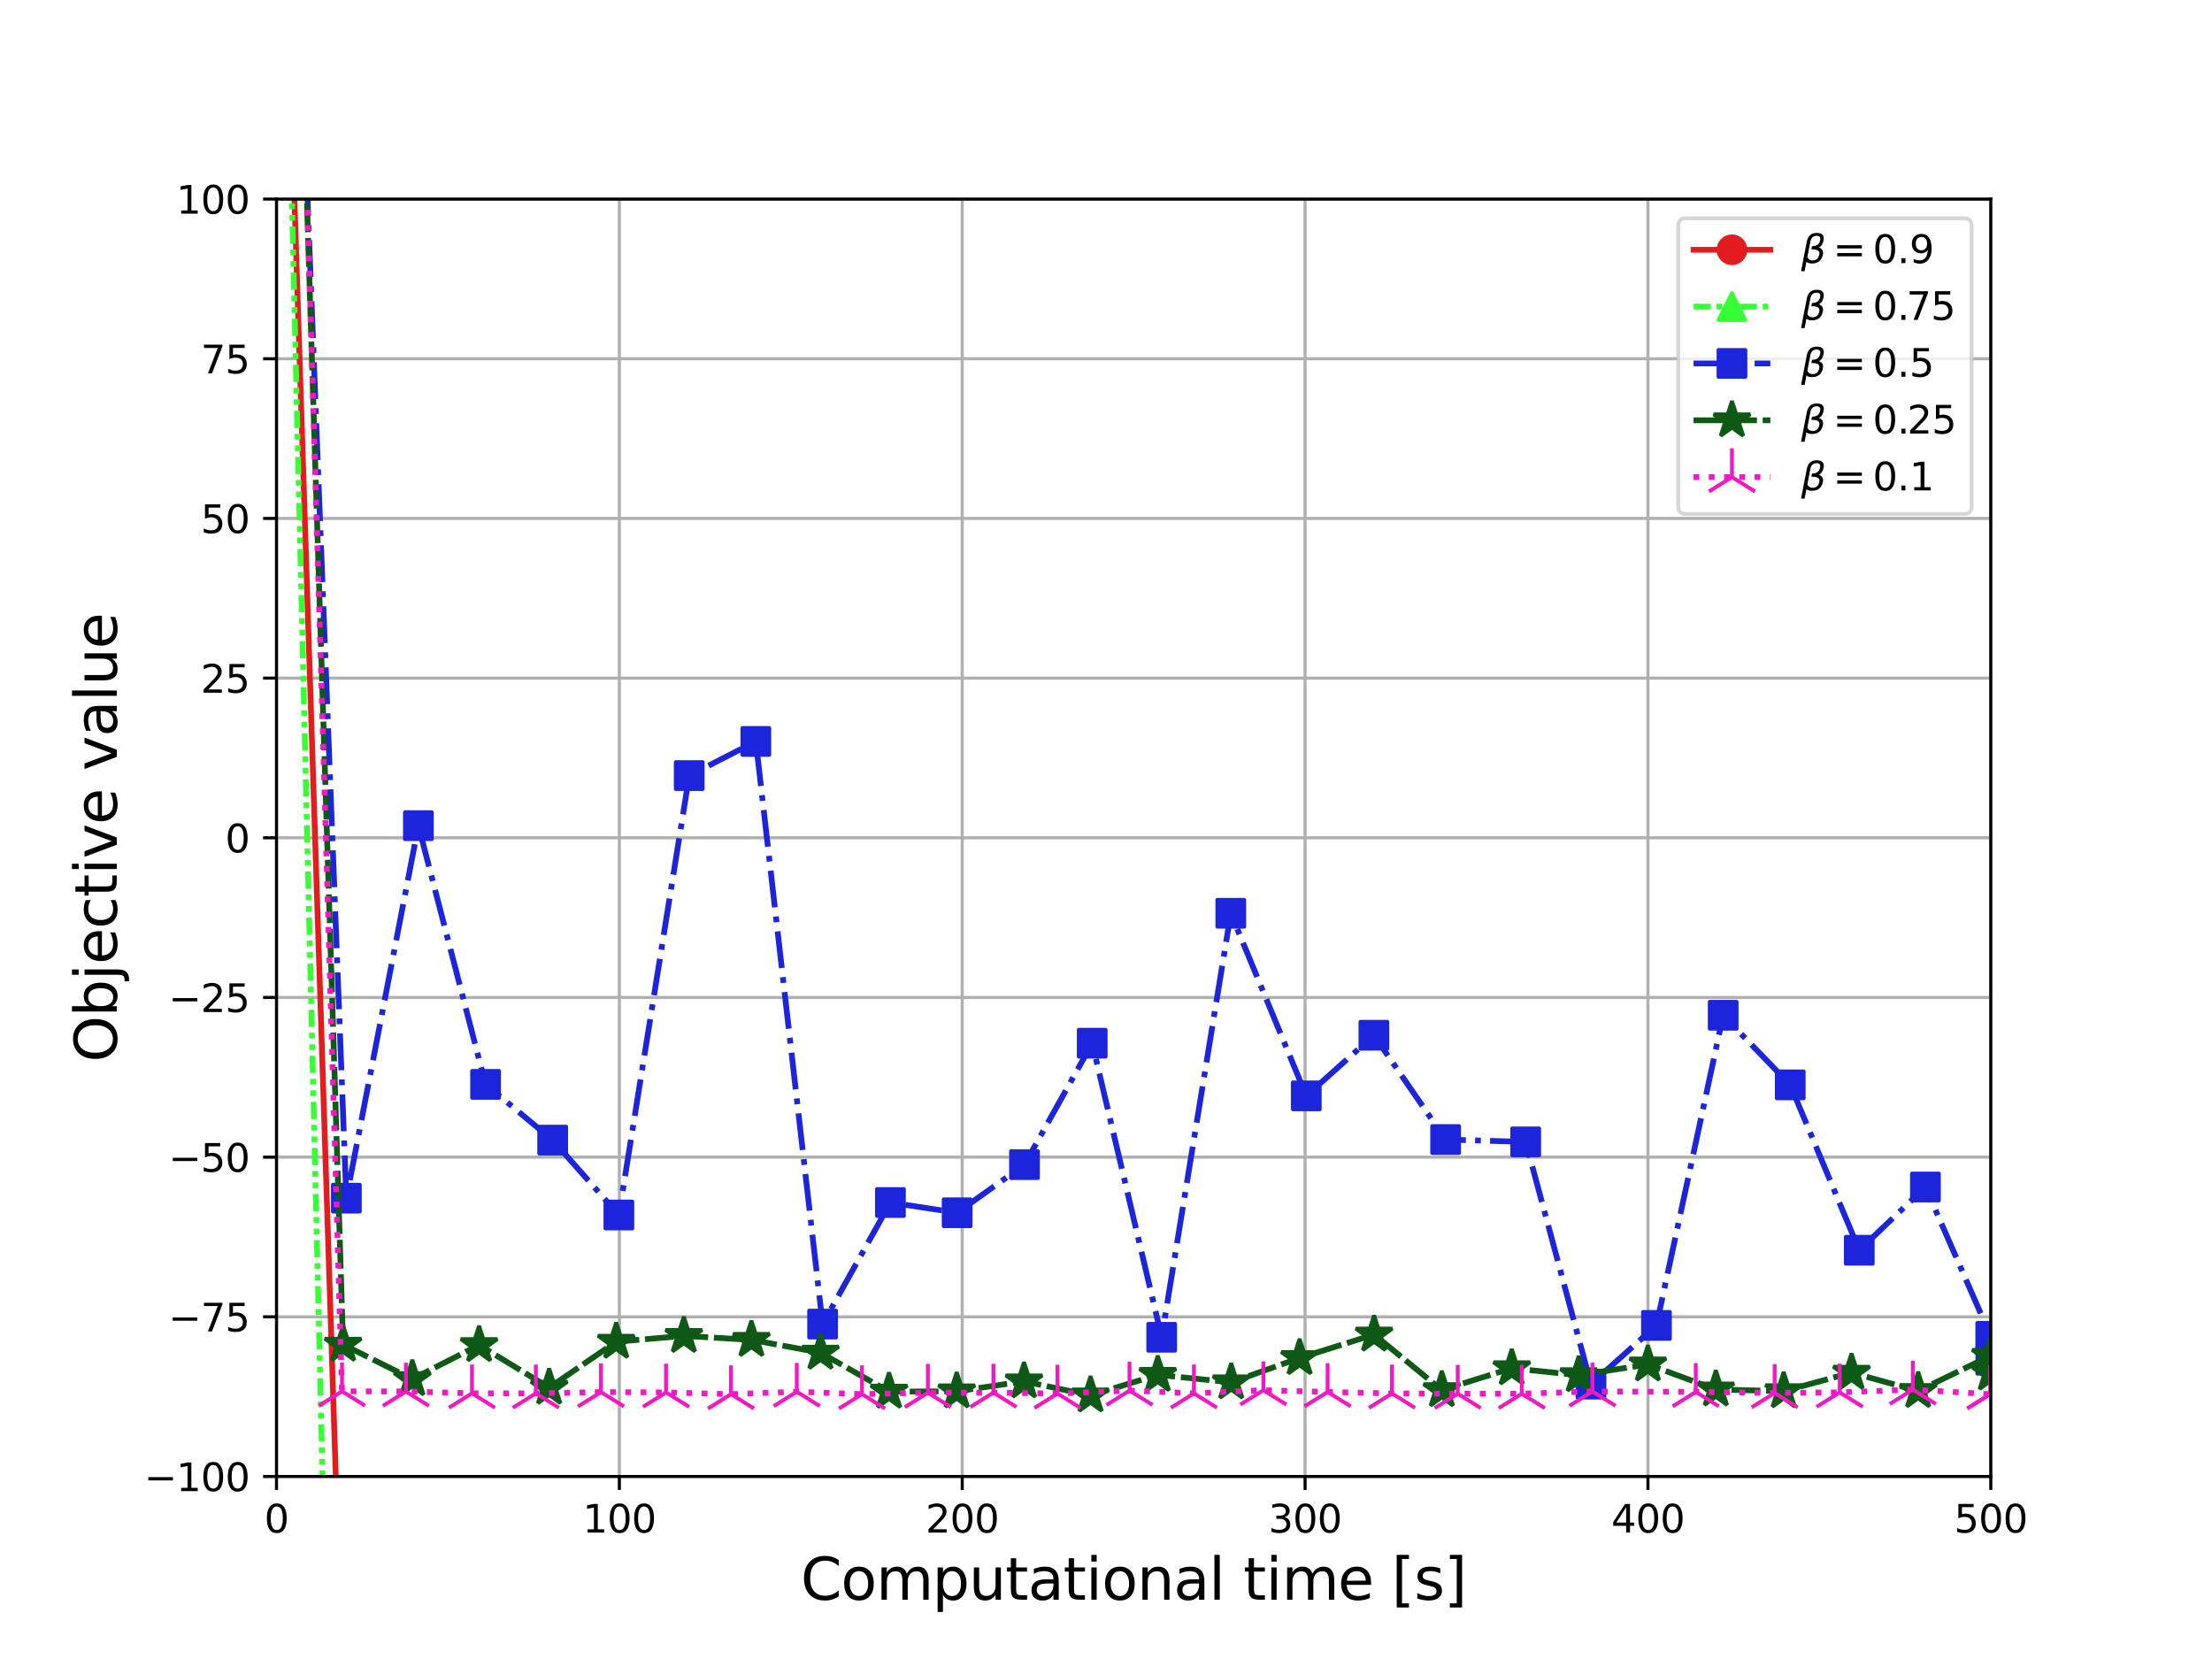 <?xml version="1.0" encoding="utf-8" standalone="no"?>
<!DOCTYPE svg PUBLIC "-//W3C//DTD SVG 1.1//EN"
  "http://www.w3.org/Graphics/SVG/1.1/DTD/svg11.dtd">
<svg xmlns:xlink="http://www.w3.org/1999/xlink" width="576pt" height="432pt" viewBox="0 0 576 432" xmlns="http://www.w3.org/2000/svg" version="1.1">
 <defs>
  <style type="text/css">*{stroke-linejoin: round; stroke-linecap: butt}</style>
 </defs>
 <g id="figure_1">
  <g id="patch_1">
   <path d="M 0 432 
L 576 432 
L 576 0 
L 0 0 
z
" style="fill: #ffffff"/>
  </g>
  <g id="axes_1">
   <g id="patch_2">
    <path d="M 72 384.48 
L 518.4 384.48 
L 518.4 51.84 
L 72 51.84 
z
" style="fill: #ffffff"/>
   </g>
   <g id="matplotlib.axis_1">
    <g id="xtick_1">
     <g id="line2d_1">
      <path d="M 72 384.48 
L 72 51.84 
" clip-path="url(#pc8e89a4337)" style="fill: none; stroke: #b0b0b0; stroke-width: 0.8; stroke-linecap: square"/>
     </g>
     <g id="line2d_2">
      <defs>
       <path id="m7e5abaf506" d="M 0 0 
L 0 3.5 
" style="stroke: #000000; stroke-width: 0.8"/>
      </defs>
      <g>
       <use xlink:href="#m7e5abaf506" x="72" y="384.48" style="stroke: #000000; stroke-width: 0.8"/>
      </g>
     </g>
     <g id="text_1">
      <!-- 0 -->
      <g transform="translate(68.819 399.078) scale(0.1 -0.1)">
       <defs>
        <path id="DejaVuSans-30" d="M 2034 4250 
Q 1547 4250 1301 3770 
Q 1056 3291 1056 2328 
Q 1056 1369 1301 889 
Q 1547 409 2034 409 
Q 2525 409 2770 889 
Q 3016 1369 3016 2328 
Q 3016 3291 2770 3770 
Q 2525 4250 2034 4250 
z
M 2034 4750 
Q 2819 4750 3233 4129 
Q 3647 3509 3647 2328 
Q 3647 1150 3233 529 
Q 2819 -91 2034 -91 
Q 1250 -91 836 529 
Q 422 1150 422 2328 
Q 422 3509 836 4129 
Q 1250 4750 2034 4750 
z
" transform="scale(0.016)"/>
       </defs>
       <use xlink:href="#DejaVuSans-30"/>
      </g>
     </g>
    </g>
    <g id="xtick_2">
     <g id="line2d_3">
      <path d="M 161.28 384.48 
L 161.28 51.84 
" clip-path="url(#pc8e89a4337)" style="fill: none; stroke: #b0b0b0; stroke-width: 0.8; stroke-linecap: square"/>
     </g>
     <g id="line2d_4">
      <g>
       <use xlink:href="#m7e5abaf506" x="161.28" y="384.48" style="stroke: #000000; stroke-width: 0.8"/>
      </g>
     </g>
     <g id="text_2">
      <!-- 100 -->
      <g transform="translate(151.736 399.078) scale(0.1 -0.1)">
       <defs>
        <path id="DejaVuSans-31" d="M 794 531 
L 1825 531 
L 1825 4091 
L 703 3866 
L 703 4441 
L 1819 4666 
L 2450 4666 
L 2450 531 
L 3481 531 
L 3481 0 
L 794 0 
L 794 531 
z
" transform="scale(0.016)"/>
       </defs>
       <use xlink:href="#DejaVuSans-31"/>
       <use xlink:href="#DejaVuSans-30" x="63.623"/>
       <use xlink:href="#DejaVuSans-30" x="127.246"/>
      </g>
     </g>
    </g>
    <g id="xtick_3">
     <g id="line2d_5">
      <path d="M 250.56 384.48 
L 250.56 51.84 
" clip-path="url(#pc8e89a4337)" style="fill: none; stroke: #b0b0b0; stroke-width: 0.8; stroke-linecap: square"/>
     </g>
     <g id="line2d_6">
      <g>
       <use xlink:href="#m7e5abaf506" x="250.56" y="384.48" style="stroke: #000000; stroke-width: 0.8"/>
      </g>
     </g>
     <g id="text_3">
      <!-- 200 -->
      <g transform="translate(241.016 399.078) scale(0.1 -0.1)">
       <defs>
        <path id="DejaVuSans-32" d="M 1228 531 
L 3431 531 
L 3431 0 
L 469 0 
L 469 531 
Q 828 903 1448 1529 
Q 2069 2156 2228 2338 
Q 2531 2678 2651 2914 
Q 2772 3150 2772 3378 
Q 2772 3750 2511 3984 
Q 2250 4219 1831 4219 
Q 1534 4219 1204 4116 
Q 875 4013 500 3803 
L 500 4441 
Q 881 4594 1212 4672 
Q 1544 4750 1819 4750 
Q 2544 4750 2975 4387 
Q 3406 4025 3406 3419 
Q 3406 3131 3298 2873 
Q 3191 2616 2906 2266 
Q 2828 2175 2409 1742 
Q 1991 1309 1228 531 
z
" transform="scale(0.016)"/>
       </defs>
       <use xlink:href="#DejaVuSans-32"/>
       <use xlink:href="#DejaVuSans-30" x="63.623"/>
       <use xlink:href="#DejaVuSans-30" x="127.246"/>
      </g>
     </g>
    </g>
    <g id="xtick_4">
     <g id="line2d_7">
      <path d="M 339.84 384.48 
L 339.84 51.84 
" clip-path="url(#pc8e89a4337)" style="fill: none; stroke: #b0b0b0; stroke-width: 0.8; stroke-linecap: square"/>
     </g>
     <g id="line2d_8">
      <g>
       <use xlink:href="#m7e5abaf506" x="339.84" y="384.48" style="stroke: #000000; stroke-width: 0.8"/>
      </g>
     </g>
     <g id="text_4">
      <!-- 300 -->
      <g transform="translate(330.296 399.078) scale(0.1 -0.1)">
       <defs>
        <path id="DejaVuSans-33" d="M 2597 2516 
Q 3050 2419 3304 2112 
Q 3559 1806 3559 1356 
Q 3559 666 3084 287 
Q 2609 -91 1734 -91 
Q 1441 -91 1130 -33 
Q 819 25 488 141 
L 488 750 
Q 750 597 1062 519 
Q 1375 441 1716 441 
Q 2309 441 2620 675 
Q 2931 909 2931 1356 
Q 2931 1769 2642 2001 
Q 2353 2234 1838 2234 
L 1294 2234 
L 1294 2753 
L 1863 2753 
Q 2328 2753 2575 2939 
Q 2822 3125 2822 3475 
Q 2822 3834 2567 4026 
Q 2313 4219 1838 4219 
Q 1578 4219 1281 4162 
Q 984 4106 628 3988 
L 628 4550 
Q 988 4650 1302 4700 
Q 1616 4750 1894 4750 
Q 2613 4750 3031 4423 
Q 3450 4097 3450 3541 
Q 3450 3153 3228 2886 
Q 3006 2619 2597 2516 
z
" transform="scale(0.016)"/>
       </defs>
       <use xlink:href="#DejaVuSans-33"/>
       <use xlink:href="#DejaVuSans-30" x="63.623"/>
       <use xlink:href="#DejaVuSans-30" x="127.246"/>
      </g>
     </g>
    </g>
    <g id="xtick_5">
     <g id="line2d_9">
      <path d="M 429.12 384.48 
L 429.12 51.84 
" clip-path="url(#pc8e89a4337)" style="fill: none; stroke: #b0b0b0; stroke-width: 0.8; stroke-linecap: square"/>
     </g>
     <g id="line2d_10">
      <g>
       <use xlink:href="#m7e5abaf506" x="429.12" y="384.48" style="stroke: #000000; stroke-width: 0.8"/>
      </g>
     </g>
     <g id="text_5">
      <!-- 400 -->
      <g transform="translate(419.576 399.078) scale(0.1 -0.1)">
       <defs>
        <path id="DejaVuSans-34" d="M 2419 4116 
L 825 1625 
L 2419 1625 
L 2419 4116 
z
M 2253 4666 
L 3047 4666 
L 3047 1625 
L 3713 1625 
L 3713 1100 
L 3047 1100 
L 3047 0 
L 2419 0 
L 2419 1100 
L 313 1100 
L 313 1709 
L 2253 4666 
z
" transform="scale(0.016)"/>
       </defs>
       <use xlink:href="#DejaVuSans-34"/>
       <use xlink:href="#DejaVuSans-30" x="63.623"/>
       <use xlink:href="#DejaVuSans-30" x="127.246"/>
      </g>
     </g>
    </g>
    <g id="xtick_6">
     <g id="line2d_11">
      <path d="M 518.4 384.48 
L 518.4 51.84 
" clip-path="url(#pc8e89a4337)" style="fill: none; stroke: #b0b0b0; stroke-width: 0.8; stroke-linecap: square"/>
     </g>
     <g id="line2d_12">
      <g>
       <use xlink:href="#m7e5abaf506" x="518.4" y="384.48" style="stroke: #000000; stroke-width: 0.8"/>
      </g>
     </g>
     <g id="text_6">
      <!-- 500 -->
      <g transform="translate(508.856 399.078) scale(0.1 -0.1)">
       <defs>
        <path id="DejaVuSans-35" d="M 691 4666 
L 3169 4666 
L 3169 4134 
L 1269 4134 
L 1269 2991 
Q 1406 3038 1543 3061 
Q 1681 3084 1819 3084 
Q 2600 3084 3056 2656 
Q 3513 2228 3513 1497 
Q 3513 744 3044 326 
Q 2575 -91 1722 -91 
Q 1428 -91 1123 -41 
Q 819 9 494 109 
L 494 744 
Q 775 591 1075 516 
Q 1375 441 1709 441 
Q 2250 441 2565 725 
Q 2881 1009 2881 1497 
Q 2881 1984 2565 2268 
Q 2250 2553 1709 2553 
Q 1456 2553 1204 2497 
Q 953 2441 691 2322 
L 691 4666 
z
" transform="scale(0.016)"/>
       </defs>
       <use xlink:href="#DejaVuSans-35"/>
       <use xlink:href="#DejaVuSans-30" x="63.623"/>
       <use xlink:href="#DejaVuSans-30" x="127.246"/>
      </g>
     </g>
    </g>
    <g id="text_7">
     <!-- Computational time [s] -->
     <g transform="translate(208.501 416.556) scale(0.15 -0.15)">
      <defs>
       <path id="DejaVuSans-43" d="M 4122 4306 
L 4122 3641 
Q 3803 3938 3442 4084 
Q 3081 4231 2675 4231 
Q 1875 4231 1450 3742 
Q 1025 3253 1025 2328 
Q 1025 1406 1450 917 
Q 1875 428 2675 428 
Q 3081 428 3442 575 
Q 3803 722 4122 1019 
L 4122 359 
Q 3791 134 3420 21 
Q 3050 -91 2638 -91 
Q 1578 -91 968 557 
Q 359 1206 359 2328 
Q 359 3453 968 4101 
Q 1578 4750 2638 4750 
Q 3056 4750 3426 4639 
Q 3797 4528 4122 4306 
z
" transform="scale(0.016)"/>
       <path id="DejaVuSans-6f" d="M 1959 3097 
Q 1497 3097 1228 2736 
Q 959 2375 959 1747 
Q 959 1119 1226 758 
Q 1494 397 1959 397 
Q 2419 397 2687 759 
Q 2956 1122 2956 1747 
Q 2956 2369 2687 2733 
Q 2419 3097 1959 3097 
z
M 1959 3584 
Q 2709 3584 3137 3096 
Q 3566 2609 3566 1747 
Q 3566 888 3137 398 
Q 2709 -91 1959 -91 
Q 1206 -91 779 398 
Q 353 888 353 1747 
Q 353 2609 779 3096 
Q 1206 3584 1959 3584 
z
" transform="scale(0.016)"/>
       <path id="DejaVuSans-6d" d="M 3328 2828 
Q 3544 3216 3844 3400 
Q 4144 3584 4550 3584 
Q 5097 3584 5394 3201 
Q 5691 2819 5691 2113 
L 5691 0 
L 5113 0 
L 5113 2094 
Q 5113 2597 4934 2840 
Q 4756 3084 4391 3084 
Q 3944 3084 3684 2787 
Q 3425 2491 3425 1978 
L 3425 0 
L 2847 0 
L 2847 2094 
Q 2847 2600 2669 2842 
Q 2491 3084 2119 3084 
Q 1678 3084 1418 2786 
Q 1159 2488 1159 1978 
L 1159 0 
L 581 0 
L 581 3500 
L 1159 3500 
L 1159 2956 
Q 1356 3278 1631 3431 
Q 1906 3584 2284 3584 
Q 2666 3584 2933 3390 
Q 3200 3197 3328 2828 
z
" transform="scale(0.016)"/>
       <path id="DejaVuSans-70" d="M 1159 525 
L 1159 -1331 
L 581 -1331 
L 581 3500 
L 1159 3500 
L 1159 2969 
Q 1341 3281 1617 3432 
Q 1894 3584 2278 3584 
Q 2916 3584 3314 3078 
Q 3713 2572 3713 1747 
Q 3713 922 3314 415 
Q 2916 -91 2278 -91 
Q 1894 -91 1617 61 
Q 1341 213 1159 525 
z
M 3116 1747 
Q 3116 2381 2855 2742 
Q 2594 3103 2138 3103 
Q 1681 3103 1420 2742 
Q 1159 2381 1159 1747 
Q 1159 1113 1420 752 
Q 1681 391 2138 391 
Q 2594 391 2855 752 
Q 3116 1113 3116 1747 
z
" transform="scale(0.016)"/>
       <path id="DejaVuSans-75" d="M 544 1381 
L 544 3500 
L 1119 3500 
L 1119 1403 
Q 1119 906 1312 657 
Q 1506 409 1894 409 
Q 2359 409 2629 706 
Q 2900 1003 2900 1516 
L 2900 3500 
L 3475 3500 
L 3475 0 
L 2900 0 
L 2900 538 
Q 2691 219 2414 64 
Q 2138 -91 1772 -91 
Q 1169 -91 856 284 
Q 544 659 544 1381 
z
M 1991 3584 
L 1991 3584 
z
" transform="scale(0.016)"/>
       <path id="DejaVuSans-74" d="M 1172 4494 
L 1172 3500 
L 2356 3500 
L 2356 3053 
L 1172 3053 
L 1172 1153 
Q 1172 725 1289 603 
Q 1406 481 1766 481 
L 2356 481 
L 2356 0 
L 1766 0 
Q 1100 0 847 248 
Q 594 497 594 1153 
L 594 3053 
L 172 3053 
L 172 3500 
L 594 3500 
L 594 4494 
L 1172 4494 
z
" transform="scale(0.016)"/>
       <path id="DejaVuSans-61" d="M 2194 1759 
Q 1497 1759 1228 1600 
Q 959 1441 959 1056 
Q 959 750 1161 570 
Q 1363 391 1709 391 
Q 2188 391 2477 730 
Q 2766 1069 2766 1631 
L 2766 1759 
L 2194 1759 
z
M 3341 1997 
L 3341 0 
L 2766 0 
L 2766 531 
Q 2569 213 2275 61 
Q 1981 -91 1556 -91 
Q 1019 -91 701 211 
Q 384 513 384 1019 
Q 384 1609 779 1909 
Q 1175 2209 1959 2209 
L 2766 2209 
L 2766 2266 
Q 2766 2663 2505 2880 
Q 2244 3097 1772 3097 
Q 1472 3097 1187 3025 
Q 903 2953 641 2809 
L 641 3341 
Q 956 3463 1253 3523 
Q 1550 3584 1831 3584 
Q 2591 3584 2966 3190 
Q 3341 2797 3341 1997 
z
" transform="scale(0.016)"/>
       <path id="DejaVuSans-69" d="M 603 3500 
L 1178 3500 
L 1178 0 
L 603 0 
L 603 3500 
z
M 603 4863 
L 1178 4863 
L 1178 4134 
L 603 4134 
L 603 4863 
z
" transform="scale(0.016)"/>
       <path id="DejaVuSans-6e" d="M 3513 2113 
L 3513 0 
L 2938 0 
L 2938 2094 
Q 2938 2591 2744 2837 
Q 2550 3084 2163 3084 
Q 1697 3084 1428 2787 
Q 1159 2491 1159 1978 
L 1159 0 
L 581 0 
L 581 3500 
L 1159 3500 
L 1159 2956 
Q 1366 3272 1645 3428 
Q 1925 3584 2291 3584 
Q 2894 3584 3203 3211 
Q 3513 2838 3513 2113 
z
" transform="scale(0.016)"/>
       <path id="DejaVuSans-6c" d="M 603 4863 
L 1178 4863 
L 1178 0 
L 603 0 
L 603 4863 
z
" transform="scale(0.016)"/>
       <path id="DejaVuSans-20" transform="scale(0.016)"/>
       <path id="DejaVuSans-65" d="M 3597 1894 
L 3597 1613 
L 953 1613 
Q 991 1019 1311 708 
Q 1631 397 2203 397 
Q 2534 397 2845 478 
Q 3156 559 3463 722 
L 3463 178 
Q 3153 47 2828 -22 
Q 2503 -91 2169 -91 
Q 1331 -91 842 396 
Q 353 884 353 1716 
Q 353 2575 817 3079 
Q 1281 3584 2069 3584 
Q 2775 3584 3186 3129 
Q 3597 2675 3597 1894 
z
M 3022 2063 
Q 3016 2534 2758 2815 
Q 2500 3097 2075 3097 
Q 1594 3097 1305 2825 
Q 1016 2553 972 2059 
L 3022 2063 
z
" transform="scale(0.016)"/>
       <path id="DejaVuSans-5b" d="M 550 4863 
L 1875 4863 
L 1875 4416 
L 1125 4416 
L 1125 -397 
L 1875 -397 
L 1875 -844 
L 550 -844 
L 550 4863 
z
" transform="scale(0.016)"/>
       <path id="DejaVuSans-73" d="M 2834 3397 
L 2834 2853 
Q 2591 2978 2328 3040 
Q 2066 3103 1784 3103 
Q 1356 3103 1142 2972 
Q 928 2841 928 2578 
Q 928 2378 1081 2264 
Q 1234 2150 1697 2047 
L 1894 2003 
Q 2506 1872 2764 1633 
Q 3022 1394 3022 966 
Q 3022 478 2636 193 
Q 2250 -91 1575 -91 
Q 1294 -91 989 -36 
Q 684 19 347 128 
L 347 722 
Q 666 556 975 473 
Q 1284 391 1588 391 
Q 1994 391 2212 530 
Q 2431 669 2431 922 
Q 2431 1156 2273 1281 
Q 2116 1406 1581 1522 
L 1381 1569 
Q 847 1681 609 1914 
Q 372 2147 372 2553 
Q 372 3047 722 3315 
Q 1072 3584 1716 3584 
Q 2034 3584 2315 3537 
Q 2597 3491 2834 3397 
z
" transform="scale(0.016)"/>
       <path id="DejaVuSans-5d" d="M 1947 4863 
L 1947 -844 
L 622 -844 
L 622 -397 
L 1369 -397 
L 1369 4416 
L 622 4416 
L 622 4863 
L 1947 4863 
z
" transform="scale(0.016)"/>
      </defs>
      <use xlink:href="#DejaVuSans-43"/>
      <use xlink:href="#DejaVuSans-6f" x="69.824"/>
      <use xlink:href="#DejaVuSans-6d" x="131.006"/>
      <use xlink:href="#DejaVuSans-70" x="228.418"/>
      <use xlink:href="#DejaVuSans-75" x="291.895"/>
      <use xlink:href="#DejaVuSans-74" x="355.273"/>
      <use xlink:href="#DejaVuSans-61" x="394.482"/>
      <use xlink:href="#DejaVuSans-74" x="455.762"/>
      <use xlink:href="#DejaVuSans-69" x="494.971"/>
      <use xlink:href="#DejaVuSans-6f" x="522.754"/>
      <use xlink:href="#DejaVuSans-6e" x="583.936"/>
      <use xlink:href="#DejaVuSans-61" x="647.314"/>
      <use xlink:href="#DejaVuSans-6c" x="708.594"/>
      <use xlink:href="#DejaVuSans-20" x="736.377"/>
      <use xlink:href="#DejaVuSans-74" x="768.164"/>
      <use xlink:href="#DejaVuSans-69" x="807.373"/>
      <use xlink:href="#DejaVuSans-6d" x="835.156"/>
      <use xlink:href="#DejaVuSans-65" x="932.568"/>
      <use xlink:href="#DejaVuSans-20" x="994.092"/>
      <use xlink:href="#DejaVuSans-5b" x="1025.879"/>
      <use xlink:href="#DejaVuSans-73" x="1064.893"/>
      <use xlink:href="#DejaVuSans-5d" x="1116.992"/>
     </g>
    </g>
   </g>
   <g id="matplotlib.axis_2">
    <g id="ytick_1">
     <g id="line2d_13">
      <path d="M 72 384.48 
L 518.4 384.48 
" clip-path="url(#pc8e89a4337)" style="fill: none; stroke: #b0b0b0; stroke-width: 0.8; stroke-linecap: square"/>
     </g>
     <g id="line2d_14">
      <defs>
       <path id="mc2f1142133" d="M 0 0 
L -3.5 0 
" style="stroke: #000000; stroke-width: 0.8"/>
      </defs>
      <g>
       <use xlink:href="#mc2f1142133" x="72" y="384.48" style="stroke: #000000; stroke-width: 0.8"/>
      </g>
     </g>
     <g id="text_8">
      <!-- −100 -->
      <g transform="translate(37.533 388.279) scale(0.1 -0.1)">
       <defs>
        <path id="DejaVuSans-2212" d="M 678 2272 
L 4684 2272 
L 4684 1741 
L 678 1741 
L 678 2272 
z
" transform="scale(0.016)"/>
       </defs>
       <use xlink:href="#DejaVuSans-2212"/>
       <use xlink:href="#DejaVuSans-31" x="83.789"/>
       <use xlink:href="#DejaVuSans-30" x="147.412"/>
       <use xlink:href="#DejaVuSans-30" x="211.035"/>
      </g>
     </g>
    </g>
    <g id="ytick_2">
     <g id="line2d_15">
      <path d="M 72 342.9 
L 518.4 342.9 
" clip-path="url(#pc8e89a4337)" style="fill: none; stroke: #b0b0b0; stroke-width: 0.8; stroke-linecap: square"/>
     </g>
     <g id="line2d_16">
      <g>
       <use xlink:href="#mc2f1142133" x="72" y="342.9" style="stroke: #000000; stroke-width: 0.8"/>
      </g>
     </g>
     <g id="text_9">
      <!-- −75 -->
      <g transform="translate(43.895 346.699) scale(0.1 -0.1)">
       <defs>
        <path id="DejaVuSans-37" d="M 525 4666 
L 3525 4666 
L 3525 4397 
L 1831 0 
L 1172 0 
L 2766 4134 
L 525 4134 
L 525 4666 
z
" transform="scale(0.016)"/>
       </defs>
       <use xlink:href="#DejaVuSans-2212"/>
       <use xlink:href="#DejaVuSans-37" x="83.789"/>
       <use xlink:href="#DejaVuSans-35" x="147.412"/>
      </g>
     </g>
    </g>
    <g id="ytick_3">
     <g id="line2d_17">
      <path d="M 72 301.32 
L 518.4 301.32 
" clip-path="url(#pc8e89a4337)" style="fill: none; stroke: #b0b0b0; stroke-width: 0.8; stroke-linecap: square"/>
     </g>
     <g id="line2d_18">
      <g>
       <use xlink:href="#mc2f1142133" x="72" y="301.32" style="stroke: #000000; stroke-width: 0.8"/>
      </g>
     </g>
     <g id="text_10">
      <!-- −50 -->
      <g transform="translate(43.895 305.119) scale(0.1 -0.1)">
       <use xlink:href="#DejaVuSans-2212"/>
       <use xlink:href="#DejaVuSans-35" x="83.789"/>
       <use xlink:href="#DejaVuSans-30" x="147.412"/>
      </g>
     </g>
    </g>
    <g id="ytick_4">
     <g id="line2d_19">
      <path d="M 72 259.74 
L 518.4 259.74 
" clip-path="url(#pc8e89a4337)" style="fill: none; stroke: #b0b0b0; stroke-width: 0.8; stroke-linecap: square"/>
     </g>
     <g id="line2d_20">
      <g>
       <use xlink:href="#mc2f1142133" x="72" y="259.74" style="stroke: #000000; stroke-width: 0.8"/>
      </g>
     </g>
     <g id="text_11">
      <!-- −25 -->
      <g transform="translate(43.895 263.539) scale(0.1 -0.1)">
       <use xlink:href="#DejaVuSans-2212"/>
       <use xlink:href="#DejaVuSans-32" x="83.789"/>
       <use xlink:href="#DejaVuSans-35" x="147.412"/>
      </g>
     </g>
    </g>
    <g id="ytick_5">
     <g id="line2d_21">
      <path d="M 72 218.16 
L 518.4 218.16 
" clip-path="url(#pc8e89a4337)" style="fill: none; stroke: #b0b0b0; stroke-width: 0.8; stroke-linecap: square"/>
     </g>
     <g id="line2d_22">
      <g>
       <use xlink:href="#mc2f1142133" x="72" y="218.16" style="stroke: #000000; stroke-width: 0.8"/>
      </g>
     </g>
     <g id="text_12">
      <!-- 0 -->
      <g transform="translate(58.638 221.959) scale(0.1 -0.1)">
       <use xlink:href="#DejaVuSans-30"/>
      </g>
     </g>
    </g>
    <g id="ytick_6">
     <g id="line2d_23">
      <path d="M 72 176.58 
L 518.4 176.58 
" clip-path="url(#pc8e89a4337)" style="fill: none; stroke: #b0b0b0; stroke-width: 0.8; stroke-linecap: square"/>
     </g>
     <g id="line2d_24">
      <g>
       <use xlink:href="#mc2f1142133" x="72" y="176.58" style="stroke: #000000; stroke-width: 0.8"/>
      </g>
     </g>
     <g id="text_13">
      <!-- 25 -->
      <g transform="translate(52.275 180.379) scale(0.1 -0.1)">
       <use xlink:href="#DejaVuSans-32"/>
       <use xlink:href="#DejaVuSans-35" x="63.623"/>
      </g>
     </g>
    </g>
    <g id="ytick_7">
     <g id="line2d_25">
      <path d="M 72 135 
L 518.4 135 
" clip-path="url(#pc8e89a4337)" style="fill: none; stroke: #b0b0b0; stroke-width: 0.8; stroke-linecap: square"/>
     </g>
     <g id="line2d_26">
      <g>
       <use xlink:href="#mc2f1142133" x="72" y="135" style="stroke: #000000; stroke-width: 0.8"/>
      </g>
     </g>
     <g id="text_14">
      <!-- 50 -->
      <g transform="translate(52.275 138.799) scale(0.1 -0.1)">
       <use xlink:href="#DejaVuSans-35"/>
       <use xlink:href="#DejaVuSans-30" x="63.623"/>
      </g>
     </g>
    </g>
    <g id="ytick_8">
     <g id="line2d_27">
      <path d="M 72 93.42 
L 518.4 93.42 
" clip-path="url(#pc8e89a4337)" style="fill: none; stroke: #b0b0b0; stroke-width: 0.8; stroke-linecap: square"/>
     </g>
     <g id="line2d_28">
      <g>
       <use xlink:href="#mc2f1142133" x="72" y="93.42" style="stroke: #000000; stroke-width: 0.8"/>
      </g>
     </g>
     <g id="text_15">
      <!-- 75 -->
      <g transform="translate(52.275 97.219) scale(0.1 -0.1)">
       <use xlink:href="#DejaVuSans-37"/>
       <use xlink:href="#DejaVuSans-35" x="63.623"/>
      </g>
     </g>
    </g>
    <g id="ytick_9">
     <g id="line2d_29">
      <path d="M 72 51.84 
L 518.4 51.84 
" clip-path="url(#pc8e89a4337)" style="fill: none; stroke: #b0b0b0; stroke-width: 0.8; stroke-linecap: square"/>
     </g>
     <g id="line2d_30">
      <g>
       <use xlink:href="#mc2f1142133" x="72" y="51.84" style="stroke: #000000; stroke-width: 0.8"/>
      </g>
     </g>
     <g id="text_16">
      <!-- 100 -->
      <g transform="translate(45.913 55.639) scale(0.1 -0.1)">
       <use xlink:href="#DejaVuSans-31"/>
       <use xlink:href="#DejaVuSans-30" x="63.623"/>
       <use xlink:href="#DejaVuSans-30" x="127.246"/>
      </g>
     </g>
    </g>
    <g id="text_17">
     <!-- Objective value -->
     <g transform="translate(30.413 276.596) rotate(-90) scale(0.15 -0.15)">
      <defs>
       <path id="DejaVuSans-4f" d="M 2522 4238 
Q 1834 4238 1429 3725 
Q 1025 3213 1025 2328 
Q 1025 1447 1429 934 
Q 1834 422 2522 422 
Q 3209 422 3611 934 
Q 4013 1447 4013 2328 
Q 4013 3213 3611 3725 
Q 3209 4238 2522 4238 
z
M 2522 4750 
Q 3503 4750 4090 4092 
Q 4678 3434 4678 2328 
Q 4678 1225 4090 567 
Q 3503 -91 2522 -91 
Q 1538 -91 948 565 
Q 359 1222 359 2328 
Q 359 3434 948 4092 
Q 1538 4750 2522 4750 
z
" transform="scale(0.016)"/>
       <path id="DejaVuSans-62" d="M 3116 1747 
Q 3116 2381 2855 2742 
Q 2594 3103 2138 3103 
Q 1681 3103 1420 2742 
Q 1159 2381 1159 1747 
Q 1159 1113 1420 752 
Q 1681 391 2138 391 
Q 2594 391 2855 752 
Q 3116 1113 3116 1747 
z
M 1159 2969 
Q 1341 3281 1617 3432 
Q 1894 3584 2278 3584 
Q 2916 3584 3314 3078 
Q 3713 2572 3713 1747 
Q 3713 922 3314 415 
Q 2916 -91 2278 -91 
Q 1894 -91 1617 61 
Q 1341 213 1159 525 
L 1159 0 
L 581 0 
L 581 4863 
L 1159 4863 
L 1159 2969 
z
" transform="scale(0.016)"/>
       <path id="DejaVuSans-6a" d="M 603 3500 
L 1178 3500 
L 1178 -63 
Q 1178 -731 923 -1031 
Q 669 -1331 103 -1331 
L -116 -1331 
L -116 -844 
L 38 -844 
Q 366 -844 484 -692 
Q 603 -541 603 -63 
L 603 3500 
z
M 603 4863 
L 1178 4863 
L 1178 4134 
L 603 4134 
L 603 4863 
z
" transform="scale(0.016)"/>
       <path id="DejaVuSans-63" d="M 3122 3366 
L 3122 2828 
Q 2878 2963 2633 3030 
Q 2388 3097 2138 3097 
Q 1578 3097 1268 2742 
Q 959 2388 959 1747 
Q 959 1106 1268 751 
Q 1578 397 2138 397 
Q 2388 397 2633 464 
Q 2878 531 3122 666 
L 3122 134 
Q 2881 22 2623 -34 
Q 2366 -91 2075 -91 
Q 1284 -91 818 406 
Q 353 903 353 1747 
Q 353 2603 823 3093 
Q 1294 3584 2113 3584 
Q 2378 3584 2631 3529 
Q 2884 3475 3122 3366 
z
" transform="scale(0.016)"/>
       <path id="DejaVuSans-76" d="M 191 3500 
L 800 3500 
L 1894 563 
L 2988 3500 
L 3597 3500 
L 2284 0 
L 1503 0 
L 191 3500 
z
" transform="scale(0.016)"/>
      </defs>
      <use xlink:href="#DejaVuSans-4f"/>
      <use xlink:href="#DejaVuSans-62" x="78.711"/>
      <use xlink:href="#DejaVuSans-6a" x="142.188"/>
      <use xlink:href="#DejaVuSans-65" x="169.971"/>
      <use xlink:href="#DejaVuSans-63" x="231.494"/>
      <use xlink:href="#DejaVuSans-74" x="286.475"/>
      <use xlink:href="#DejaVuSans-69" x="325.684"/>
      <use xlink:href="#DejaVuSans-76" x="353.467"/>
      <use xlink:href="#DejaVuSans-65" x="412.646"/>
      <use xlink:href="#DejaVuSans-20" x="474.17"/>
      <use xlink:href="#DejaVuSans-76" x="505.957"/>
      <use xlink:href="#DejaVuSans-61" x="565.137"/>
      <use xlink:href="#DejaVuSans-6c" x="626.416"/>
      <use xlink:href="#DejaVuSans-75" x="654.199"/>
      <use xlink:href="#DejaVuSans-65" x="717.578"/>
     </g>
    </g>
   </g>
   <g id="line2d_31">
    <path d="M 74.957 -1 
L 89.009 433 
" clip-path="url(#pc8e89a4337)" style="fill: none; stroke: #e31d1d; stroke-width: 1.5; stroke-linecap: square"/>
    <defs>
     <path id="m7028d3561f" d="M 0 3.5 
C 0.928 3.5 1.819 3.131 2.475 2.475 
C 3.131 1.819 3.5 0.928 3.5 0 
C 3.5 -0.928 3.131 -1.819 2.475 -2.475 
C 1.819 -3.131 0.928 -3.5 0 -3.5 
C -0.928 -3.5 -1.819 -3.131 -2.475 -2.475 
C -3.131 -1.819 -3.5 -0.928 -3.5 0 
C -3.5 0.928 -3.131 1.819 -2.475 2.475 
C -1.819 3.131 -0.928 3.5 0 3.5 
z
" style="stroke: #e31d1d"/>
    </defs>
    <g clip-path="url(#pc8e89a4337)">
     <use xlink:href="#m7028d3561f" x="74.957" y="-1" style="fill: #e31d1d; stroke: #e31d1d"/>
     <use xlink:href="#m7028d3561f" x="95.404" y="630.49" style="fill: #e31d1d; stroke: #e31d1d"/>
     <use xlink:href="#m7028d3561f" x="112.653" y="630.715" style="fill: #e31d1d; stroke: #e31d1d"/>
     <use xlink:href="#m7028d3561f" x="130.878" y="630.632" style="fill: #e31d1d; stroke: #e31d1d"/>
     <use xlink:href="#m7028d3561f" x="149.251" y="630.632" style="fill: #e31d1d; stroke: #e31d1d"/>
     <use xlink:href="#m7028d3561f" x="168.81" y="630.666" style="fill: #e31d1d; stroke: #e31d1d"/>
     <use xlink:href="#m7028d3561f" x="185.782" y="630.652" style="fill: #e31d1d; stroke: #e31d1d"/>
     <use xlink:href="#m7028d3561f" x="202.785" y="630.673" style="fill: #e31d1d; stroke: #e31d1d"/>
     <use xlink:href="#m7028d3561f" x="220.157" y="630.665" style="fill: #e31d1d; stroke: #e31d1d"/>
     <use xlink:href="#m7028d3561f" x="237.574" y="630.68" style="fill: #e31d1d; stroke: #e31d1d"/>
     <use xlink:href="#m7028d3561f" x="255.155" y="630.6" style="fill: #e31d1d; stroke: #e31d1d"/>
     <use xlink:href="#m7028d3561f" x="272.591" y="630.609" style="fill: #e31d1d; stroke: #e31d1d"/>
     <use xlink:href="#m7028d3561f" x="292.863" y="630.631" style="fill: #e31d1d; stroke: #e31d1d"/>
     <use xlink:href="#m7028d3561f" x="310.324" y="630.583" style="fill: #e31d1d; stroke: #e31d1d"/>
     <use xlink:href="#m7028d3561f" x="327.302" y="630.631" style="fill: #e31d1d; stroke: #e31d1d"/>
     <use xlink:href="#m7028d3561f" x="344.566" y="630.674" style="fill: #e31d1d; stroke: #e31d1d"/>
     <use xlink:href="#m7028d3561f" x="361.633" y="630.671" style="fill: #e31d1d; stroke: #e31d1d"/>
     <use xlink:href="#m7028d3561f" x="379.716" y="630.596" style="fill: #e31d1d; stroke: #e31d1d"/>
     <use xlink:href="#m7028d3561f" x="396.897" y="630.615" style="fill: #e31d1d; stroke: #e31d1d"/>
     <use xlink:href="#m7028d3561f" x="414.187" y="630.672" style="fill: #e31d1d; stroke: #e31d1d"/>
     <use xlink:href="#m7028d3561f" x="431.085" y="630.599" style="fill: #e31d1d; stroke: #e31d1d"/>
     <use xlink:href="#m7028d3561f" x="448.66" y="630.603" style="fill: #e31d1d; stroke: #e31d1d"/>
     <use xlink:href="#m7028d3561f" x="465.896" y="630.619" style="fill: #e31d1d; stroke: #e31d1d"/>
     <use xlink:href="#m7028d3561f" x="483.993" y="630.591" style="fill: #e31d1d; stroke: #e31d1d"/>
     <use xlink:href="#m7028d3561f" x="501.042" y="630.651" style="fill: #e31d1d; stroke: #e31d1d"/>
     <use xlink:href="#m7028d3561f" x="518.259" y="630.653" style="fill: #e31d1d; stroke: #e31d1d"/>
     <use xlink:href="#m7028d3561f" x="518.404" y="630.586" style="fill: #e31d1d; stroke: #e31d1d"/>
    </g>
   </g>
   <g id="line2d_32">
    <path d="M 74.737 -1 
L 85.15 433 
" clip-path="url(#pc8e89a4337)" style="fill: none; stroke-dasharray: 4.5,1.5,1.5,1.5,1.5,1.5; stroke-dashoffset: 0; stroke: #36ff33; stroke-width: 1.5"/>
    <defs>
     <path id="m3abf119e0f" d="M 0 -3.5 
L -3.5 3.5 
L 3.5 3.5 
z
" style="stroke: #36ff33; stroke-linejoin: miter"/>
    </defs>
    <g clip-path="url(#pc8e89a4337)">
     <use xlink:href="#m3abf119e0f" x="74.737" y="-1" style="fill: #36ff33; stroke: #36ff33; stroke-linejoin: miter"/>
     <use xlink:href="#m3abf119e0f" x="89.894" y="630.709" style="fill: #36ff33; stroke: #36ff33; stroke-linejoin: miter"/>
     <use xlink:href="#m3abf119e0f" x="107.478" y="630.632" style="fill: #36ff33; stroke: #36ff33; stroke-linejoin: miter"/>
     <use xlink:href="#m3abf119e0f" x="124.752" y="630.592" style="fill: #36ff33; stroke: #36ff33; stroke-linejoin: miter"/>
     <use xlink:href="#m3abf119e0f" x="142.176" y="630.624" style="fill: #36ff33; stroke: #36ff33; stroke-linejoin: miter"/>
     <use xlink:href="#m3abf119e0f" x="159.192" y="630.679" style="fill: #36ff33; stroke: #36ff33; stroke-linejoin: miter"/>
     <use xlink:href="#m3abf119e0f" x="176.252" y="630.649" style="fill: #36ff33; stroke: #36ff33; stroke-linejoin: miter"/>
     <use xlink:href="#m3abf119e0f" x="193.216" y="630.614" style="fill: #36ff33; stroke: #36ff33; stroke-linejoin: miter"/>
     <use xlink:href="#m3abf119e0f" x="210.754" y="630.626" style="fill: #36ff33; stroke: #36ff33; stroke-linejoin: miter"/>
     <use xlink:href="#m3abf119e0f" x="227.708" y="630.637" style="fill: #36ff33; stroke: #36ff33; stroke-linejoin: miter"/>
     <use xlink:href="#m3abf119e0f" x="245.324" y="630.647" style="fill: #36ff33; stroke: #36ff33; stroke-linejoin: miter"/>
     <use xlink:href="#m3abf119e0f" x="263.205" y="630.631" style="fill: #36ff33; stroke: #36ff33; stroke-linejoin: miter"/>
     <use xlink:href="#m3abf119e0f" x="283.186" y="630.671" style="fill: #36ff33; stroke: #36ff33; stroke-linejoin: miter"/>
     <use xlink:href="#m3abf119e0f" x="302.865" y="630.624" style="fill: #36ff33; stroke: #36ff33; stroke-linejoin: miter"/>
     <use xlink:href="#m3abf119e0f" x="323.686" y="630.632" style="fill: #36ff33; stroke: #36ff33; stroke-linejoin: miter"/>
     <use xlink:href="#m3abf119e0f" x="343.297" y="630.643" style="fill: #36ff33; stroke: #36ff33; stroke-linejoin: miter"/>
     <use xlink:href="#m3abf119e0f" x="362.184" y="630.658" style="fill: #36ff33; stroke: #36ff33; stroke-linejoin: miter"/>
     <use xlink:href="#m3abf119e0f" x="379.688" y="630.637" style="fill: #36ff33; stroke: #36ff33; stroke-linejoin: miter"/>
     <use xlink:href="#m3abf119e0f" x="396.837" y="630.667" style="fill: #36ff33; stroke: #36ff33; stroke-linejoin: miter"/>
     <use xlink:href="#m3abf119e0f" x="414.337" y="630.658" style="fill: #36ff33; stroke: #36ff33; stroke-linejoin: miter"/>
     <use xlink:href="#m3abf119e0f" x="431.339" y="630.658" style="fill: #36ff33; stroke: #36ff33; stroke-linejoin: miter"/>
     <use xlink:href="#m3abf119e0f" x="448.945" y="630.663" style="fill: #36ff33; stroke: #36ff33; stroke-linejoin: miter"/>
     <use xlink:href="#m3abf119e0f" x="466.055" y="630.628" style="fill: #36ff33; stroke: #36ff33; stroke-linejoin: miter"/>
     <use xlink:href="#m3abf119e0f" x="483.454" y="630.651" style="fill: #36ff33; stroke: #36ff33; stroke-linejoin: miter"/>
     <use xlink:href="#m3abf119e0f" x="501.245" y="630.652" style="fill: #36ff33; stroke: #36ff33; stroke-linejoin: miter"/>
     <use xlink:href="#m3abf119e0f" x="518.301" y="630.655" style="fill: #36ff33; stroke: #36ff33; stroke-linejoin: miter"/>
     <use xlink:href="#m3abf119e0f" x="518.401" y="630.648" style="fill: #36ff33; stroke: #36ff33; stroke-linejoin: miter"/>
    </g>
   </g>
   <g id="line2d_33">
    <path d="M 78.036 -1 
L 90.193 311.995 
L 108.948 215.008 
L 126.441 282.367 
L 143.913 296.884 
L 161.151 316.383 
L 179.472 201.962 
L 196.816 193.07 
L 214.206 344.785 
L 231.865 313.135 
L 249.24 315.801 
L 266.778 303.268 
L 284.411 271.653 
L 302.502 348.227 
L 320.495 237.804 
L 340.159 285.36 
L 357.757 269.577 
L 376.436 296.735 
L 397.289 297.345 
L 414.287 360.421 
L 431.338 345.126 
L 448.714 264.374 
L 466.171 282.497 
L 484.147 325.562 
L 501.377 309.093 
L 518.387 347.978 
L 518.407 354.189 
" clip-path="url(#pc8e89a4337)" style="fill: none; stroke-dasharray: 9.6,2.4,1.5,2.4; stroke-dashoffset: 0; stroke: #1c24dc; stroke-width: 1.5"/>
    <defs>
     <path id="m252f7db28a" d="M -3.5 3.5 
L 3.5 3.5 
L 3.5 -3.5 
L -3.5 -3.5 
z
" style="stroke: #1c24dc; stroke-linejoin: miter"/>
    </defs>
    <g clip-path="url(#pc8e89a4337)">
     <use xlink:href="#m252f7db28a" x="78.036" y="-1" style="fill: #1c24dc; stroke: #1c24dc; stroke-linejoin: miter"/>
     <use xlink:href="#m252f7db28a" x="90.193" y="311.995" style="fill: #1c24dc; stroke: #1c24dc; stroke-linejoin: miter"/>
     <use xlink:href="#m252f7db28a" x="108.948" y="215.008" style="fill: #1c24dc; stroke: #1c24dc; stroke-linejoin: miter"/>
     <use xlink:href="#m252f7db28a" x="126.441" y="282.367" style="fill: #1c24dc; stroke: #1c24dc; stroke-linejoin: miter"/>
     <use xlink:href="#m252f7db28a" x="143.913" y="296.884" style="fill: #1c24dc; stroke: #1c24dc; stroke-linejoin: miter"/>
     <use xlink:href="#m252f7db28a" x="161.151" y="316.383" style="fill: #1c24dc; stroke: #1c24dc; stroke-linejoin: miter"/>
     <use xlink:href="#m252f7db28a" x="179.472" y="201.962" style="fill: #1c24dc; stroke: #1c24dc; stroke-linejoin: miter"/>
     <use xlink:href="#m252f7db28a" x="196.816" y="193.07" style="fill: #1c24dc; stroke: #1c24dc; stroke-linejoin: miter"/>
     <use xlink:href="#m252f7db28a" x="214.206" y="344.785" style="fill: #1c24dc; stroke: #1c24dc; stroke-linejoin: miter"/>
     <use xlink:href="#m252f7db28a" x="231.865" y="313.135" style="fill: #1c24dc; stroke: #1c24dc; stroke-linejoin: miter"/>
     <use xlink:href="#m252f7db28a" x="249.24" y="315.801" style="fill: #1c24dc; stroke: #1c24dc; stroke-linejoin: miter"/>
     <use xlink:href="#m252f7db28a" x="266.778" y="303.268" style="fill: #1c24dc; stroke: #1c24dc; stroke-linejoin: miter"/>
     <use xlink:href="#m252f7db28a" x="284.411" y="271.653" style="fill: #1c24dc; stroke: #1c24dc; stroke-linejoin: miter"/>
     <use xlink:href="#m252f7db28a" x="302.502" y="348.227" style="fill: #1c24dc; stroke: #1c24dc; stroke-linejoin: miter"/>
     <use xlink:href="#m252f7db28a" x="320.495" y="237.804" style="fill: #1c24dc; stroke: #1c24dc; stroke-linejoin: miter"/>
     <use xlink:href="#m252f7db28a" x="340.159" y="285.36" style="fill: #1c24dc; stroke: #1c24dc; stroke-linejoin: miter"/>
     <use xlink:href="#m252f7db28a" x="357.757" y="269.577" style="fill: #1c24dc; stroke: #1c24dc; stroke-linejoin: miter"/>
     <use xlink:href="#m252f7db28a" x="376.436" y="296.735" style="fill: #1c24dc; stroke: #1c24dc; stroke-linejoin: miter"/>
     <use xlink:href="#m252f7db28a" x="397.289" y="297.345" style="fill: #1c24dc; stroke: #1c24dc; stroke-linejoin: miter"/>
     <use xlink:href="#m252f7db28a" x="414.287" y="360.421" style="fill: #1c24dc; stroke: #1c24dc; stroke-linejoin: miter"/>
     <use xlink:href="#m252f7db28a" x="431.338" y="345.126" style="fill: #1c24dc; stroke: #1c24dc; stroke-linejoin: miter"/>
     <use xlink:href="#m252f7db28a" x="448.714" y="264.374" style="fill: #1c24dc; stroke: #1c24dc; stroke-linejoin: miter"/>
     <use xlink:href="#m252f7db28a" x="466.171" y="282.497" style="fill: #1c24dc; stroke: #1c24dc; stroke-linejoin: miter"/>
     <use xlink:href="#m252f7db28a" x="484.147" y="325.562" style="fill: #1c24dc; stroke: #1c24dc; stroke-linejoin: miter"/>
     <use xlink:href="#m252f7db28a" x="501.377" y="309.093" style="fill: #1c24dc; stroke: #1c24dc; stroke-linejoin: miter"/>
     <use xlink:href="#m252f7db28a" x="518.387" y="347.978" style="fill: #1c24dc; stroke: #1c24dc; stroke-linejoin: miter"/>
     <use xlink:href="#m252f7db28a" x="518.407" y="354.189" style="fill: #1c24dc; stroke: #1c24dc; stroke-linejoin: miter"/>
    </g>
   </g>
   <g id="line2d_34">
    <path d="M 78.234 -1 
L 89.345 350.142 
L 107.371 359.102 
L 124.749 350.241 
L 143.003 361.343 
L 160.461 349.38 
L 178.065 347.865 
L 195.667 348.893 
L 213.651 352.224 
L 231.503 362.379 
L 249.127 362.298 
L 266.649 359.698 
L 283.97 363.357 
L 301.483 358 
L 320.607 359.952 
L 338.405 353.621 
L 357.805 347.513 
L 375.45 361.972 
L 393.659 356.283 
L 411.09 358.089 
L 429.108 355.302 
L 446.801 361.811 
L 464.465 362.256 
L 482.129 357.439 
L 499.483 362.201 
L 518.311 353.063 
L 518.405 357.653 
" clip-path="url(#pc8e89a4337)" style="fill: none; stroke-dasharray: 7.5,1.5; stroke-dashoffset: 0; stroke: #0d5915; stroke-width: 1.5"/>
    <defs>
     <path id="m980649a4d9" d="M 0 -5 
L -1.123 -1.545 
L -4.755 -1.545 
L -1.816 0.59 
L -2.939 4.045 
L -0 1.91 
L 2.939 4.045 
L 1.816 0.59 
L 4.755 -1.545 
L 1.123 -1.545 
z
" style="stroke: #0d5915; stroke-linejoin: bevel"/>
    </defs>
    <g clip-path="url(#pc8e89a4337)">
     <use xlink:href="#m980649a4d9" x="78.234" y="-1" style="fill: #0d5915; stroke: #0d5915; stroke-linejoin: bevel"/>
     <use xlink:href="#m980649a4d9" x="89.345" y="350.142" style="fill: #0d5915; stroke: #0d5915; stroke-linejoin: bevel"/>
     <use xlink:href="#m980649a4d9" x="107.371" y="359.102" style="fill: #0d5915; stroke: #0d5915; stroke-linejoin: bevel"/>
     <use xlink:href="#m980649a4d9" x="124.749" y="350.241" style="fill: #0d5915; stroke: #0d5915; stroke-linejoin: bevel"/>
     <use xlink:href="#m980649a4d9" x="143.003" y="361.343" style="fill: #0d5915; stroke: #0d5915; stroke-linejoin: bevel"/>
     <use xlink:href="#m980649a4d9" x="160.461" y="349.38" style="fill: #0d5915; stroke: #0d5915; stroke-linejoin: bevel"/>
     <use xlink:href="#m980649a4d9" x="178.065" y="347.865" style="fill: #0d5915; stroke: #0d5915; stroke-linejoin: bevel"/>
     <use xlink:href="#m980649a4d9" x="195.667" y="348.893" style="fill: #0d5915; stroke: #0d5915; stroke-linejoin: bevel"/>
     <use xlink:href="#m980649a4d9" x="213.651" y="352.224" style="fill: #0d5915; stroke: #0d5915; stroke-linejoin: bevel"/>
     <use xlink:href="#m980649a4d9" x="231.503" y="362.379" style="fill: #0d5915; stroke: #0d5915; stroke-linejoin: bevel"/>
     <use xlink:href="#m980649a4d9" x="249.127" y="362.298" style="fill: #0d5915; stroke: #0d5915; stroke-linejoin: bevel"/>
     <use xlink:href="#m980649a4d9" x="266.649" y="359.698" style="fill: #0d5915; stroke: #0d5915; stroke-linejoin: bevel"/>
     <use xlink:href="#m980649a4d9" x="283.97" y="363.357" style="fill: #0d5915; stroke: #0d5915; stroke-linejoin: bevel"/>
     <use xlink:href="#m980649a4d9" x="301.483" y="358" style="fill: #0d5915; stroke: #0d5915; stroke-linejoin: bevel"/>
     <use xlink:href="#m980649a4d9" x="320.607" y="359.952" style="fill: #0d5915; stroke: #0d5915; stroke-linejoin: bevel"/>
     <use xlink:href="#m980649a4d9" x="338.405" y="353.621" style="fill: #0d5915; stroke: #0d5915; stroke-linejoin: bevel"/>
     <use xlink:href="#m980649a4d9" x="357.805" y="347.513" style="fill: #0d5915; stroke: #0d5915; stroke-linejoin: bevel"/>
     <use xlink:href="#m980649a4d9" x="375.45" y="361.972" style="fill: #0d5915; stroke: #0d5915; stroke-linejoin: bevel"/>
     <use xlink:href="#m980649a4d9" x="393.659" y="356.283" style="fill: #0d5915; stroke: #0d5915; stroke-linejoin: bevel"/>
     <use xlink:href="#m980649a4d9" x="411.09" y="358.089" style="fill: #0d5915; stroke: #0d5915; stroke-linejoin: bevel"/>
     <use xlink:href="#m980649a4d9" x="429.108" y="355.302" style="fill: #0d5915; stroke: #0d5915; stroke-linejoin: bevel"/>
     <use xlink:href="#m980649a4d9" x="446.801" y="361.811" style="fill: #0d5915; stroke: #0d5915; stroke-linejoin: bevel"/>
     <use xlink:href="#m980649a4d9" x="464.465" y="362.256" style="fill: #0d5915; stroke: #0d5915; stroke-linejoin: bevel"/>
     <use xlink:href="#m980649a4d9" x="482.129" y="357.439" style="fill: #0d5915; stroke: #0d5915; stroke-linejoin: bevel"/>
     <use xlink:href="#m980649a4d9" x="499.483" y="362.201" style="fill: #0d5915; stroke: #0d5915; stroke-linejoin: bevel"/>
     <use xlink:href="#m980649a4d9" x="518.311" y="353.063" style="fill: #0d5915; stroke: #0d5915; stroke-linejoin: bevel"/>
     <use xlink:href="#m980649a4d9" x="518.405" y="357.653" style="fill: #0d5915; stroke: #0d5915; stroke-linejoin: bevel"/>
    </g>
   </g>
   <g id="line2d_35">
    <path d="M 78.472 -1 
L 89.059 362.299 
L 105.696 362.342 
L 122.902 362.817 
L 139.536 362.831 
L 156.491 362.5 
L 173.437 362.586 
L 190.35 363.037 
L 207.482 362.409 
L 224.462 363.032 
L 241.617 362.663 
L 258.689 362.632 
L 275.372 362.879 
L 294.123 362.102 
L 310.899 362.828 
L 328.98 362.004 
L 345.71 362.463 
L 362.463 362.853 
L 379.597 362.92 
L 396.268 362.93 
L 414.67 362.33 
L 441.576 362.451 
L 462.116 362.719 
L 479.062 362.582 
L 498.091 361.844 
L 518.25 363.045 
L 518.404 362.925 
" clip-path="url(#pc8e89a4337)" style="fill: none; stroke-dasharray: 1.5,2.475; stroke-dashoffset: 0; stroke: #f119c3; stroke-width: 1.5"/>
    <defs>
     <path id="m799d9b2125" d="M 0 0 
L 0 -7.5 
M 0 0 
L -6 3.75 
M 0 0 
L 6 3.75 
" style="stroke: #f119c3"/>
    </defs>
    <g clip-path="url(#pc8e89a4337)">
     <use xlink:href="#m799d9b2125" x="78.472" y="-1" style="fill: #f119c3; stroke: #f119c3"/>
     <use xlink:href="#m799d9b2125" x="89.059" y="362.299" style="fill: #f119c3; stroke: #f119c3"/>
     <use xlink:href="#m799d9b2125" x="105.696" y="362.342" style="fill: #f119c3; stroke: #f119c3"/>
     <use xlink:href="#m799d9b2125" x="122.902" y="362.817" style="fill: #f119c3; stroke: #f119c3"/>
     <use xlink:href="#m799d9b2125" x="139.536" y="362.831" style="fill: #f119c3; stroke: #f119c3"/>
     <use xlink:href="#m799d9b2125" x="156.491" y="362.5" style="fill: #f119c3; stroke: #f119c3"/>
     <use xlink:href="#m799d9b2125" x="173.437" y="362.586" style="fill: #f119c3; stroke: #f119c3"/>
     <use xlink:href="#m799d9b2125" x="190.35" y="363.037" style="fill: #f119c3; stroke: #f119c3"/>
     <use xlink:href="#m799d9b2125" x="207.482" y="362.409" style="fill: #f119c3; stroke: #f119c3"/>
     <use xlink:href="#m799d9b2125" x="224.462" y="363.032" style="fill: #f119c3; stroke: #f119c3"/>
     <use xlink:href="#m799d9b2125" x="241.617" y="362.663" style="fill: #f119c3; stroke: #f119c3"/>
     <use xlink:href="#m799d9b2125" x="258.689" y="362.632" style="fill: #f119c3; stroke: #f119c3"/>
     <use xlink:href="#m799d9b2125" x="275.372" y="362.879" style="fill: #f119c3; stroke: #f119c3"/>
     <use xlink:href="#m799d9b2125" x="294.123" y="362.102" style="fill: #f119c3; stroke: #f119c3"/>
     <use xlink:href="#m799d9b2125" x="310.899" y="362.828" style="fill: #f119c3; stroke: #f119c3"/>
     <use xlink:href="#m799d9b2125" x="328.98" y="362.004" style="fill: #f119c3; stroke: #f119c3"/>
     <use xlink:href="#m799d9b2125" x="345.71" y="362.463" style="fill: #f119c3; stroke: #f119c3"/>
     <use xlink:href="#m799d9b2125" x="362.463" y="362.853" style="fill: #f119c3; stroke: #f119c3"/>
     <use xlink:href="#m799d9b2125" x="379.597" y="362.92" style="fill: #f119c3; stroke: #f119c3"/>
     <use xlink:href="#m799d9b2125" x="396.268" y="362.93" style="fill: #f119c3; stroke: #f119c3"/>
     <use xlink:href="#m799d9b2125" x="414.67" y="362.33" style="fill: #f119c3; stroke: #f119c3"/>
     <use xlink:href="#m799d9b2125" x="441.576" y="362.451" style="fill: #f119c3; stroke: #f119c3"/>
     <use xlink:href="#m799d9b2125" x="462.116" y="362.719" style="fill: #f119c3; stroke: #f119c3"/>
     <use xlink:href="#m799d9b2125" x="479.062" y="362.582" style="fill: #f119c3; stroke: #f119c3"/>
     <use xlink:href="#m799d9b2125" x="498.091" y="361.844" style="fill: #f119c3; stroke: #f119c3"/>
     <use xlink:href="#m799d9b2125" x="518.25" y="363.045" style="fill: #f119c3; stroke: #f119c3"/>
     <use xlink:href="#m799d9b2125" x="518.404" y="362.925" style="fill: #f119c3; stroke: #f119c3"/>
    </g>
   </g>
   <g id="patch_3">
    <path d="M 72 384.48 
L 72 51.84 
" style="fill: none; stroke: #000000; stroke-width: 0.8; stroke-linejoin: miter; stroke-linecap: square"/>
   </g>
   <g id="patch_4">
    <path d="M 518.4 384.48 
L 518.4 51.84 
" style="fill: none; stroke: #000000; stroke-width: 0.8; stroke-linejoin: miter; stroke-linecap: square"/>
   </g>
   <g id="patch_5">
    <path d="M 72 384.48 
L 518.4 384.48 
" style="fill: none; stroke: #000000; stroke-width: 0.8; stroke-linejoin: miter; stroke-linecap: square"/>
   </g>
   <g id="patch_6">
    <path d="M 72 51.84 
L 518.4 51.84 
" style="fill: none; stroke: #000000; stroke-width: 0.8; stroke-linejoin: miter; stroke-linecap: square"/>
   </g>
   <g id="legend_1">
    <g id="patch_7">
     <path d="M 439 133.84 
L 511.4 133.84 
Q 513.4 133.84 513.4 131.84 
L 513.4 58.84 
Q 513.4 56.84 511.4 56.84 
L 439 56.84 
Q 437 56.84 437 58.84 
L 437 131.84 
Q 437 133.84 439 133.84 
z
" style="fill: #ffffff; opacity: 0.8; stroke: #cccccc; stroke-linejoin: miter"/>
    </g>
    <g id="line2d_36">
     <path d="M 441 65.04 
L 451 65.04 
L 461 65.04 
" style="fill: none; stroke: #e31d1d; stroke-width: 1.5; stroke-linecap: square"/>
     <g>
      <use xlink:href="#m7028d3561f" x="451" y="65.04" style="fill: #e31d1d; stroke: #e31d1d"/>
     </g>
    </g>
    <g id="text_18">
     <!-- $\beta=0.9$ -->
     <g transform="translate(469 68.54) scale(0.1 -0.1)">
      <defs>
       <path id="DejaVuSans-Oblique-3b2" d="M 872 216 
L 572 -1331 
L -6 -1331 
L 928 3478 
Q 1206 4903 2538 4903 
Q 3888 4903 3659 3700 
Q 3503 2844 2894 2531 
Q 3713 2250 3553 1416 
Q 3272 -69 1759 -66 
Q 1097 -63 872 216 
z
M 1019 966 
Q 1259 422 1875 425 
Q 2775 425 2966 1406 
Q 3138 2288 1675 2219 
L 1778 2750 
Q 2909 2731 3106 3750 
Q 3241 4438 2509 4434 
Q 1691 4434 1503 3459 
L 1019 966 
z
" transform="scale(0.016)"/>
       <path id="DejaVuSans-3d" d="M 678 2906 
L 4684 2906 
L 4684 2381 
L 678 2381 
L 678 2906 
z
M 678 1631 
L 4684 1631 
L 4684 1100 
L 678 1100 
L 678 1631 
z
" transform="scale(0.016)"/>
       <path id="DejaVuSans-2e" d="M 684 794 
L 1344 794 
L 1344 0 
L 684 0 
L 684 794 
z
" transform="scale(0.016)"/>
       <path id="DejaVuSans-39" d="M 703 97 
L 703 672 
Q 941 559 1184 500 
Q 1428 441 1663 441 
Q 2288 441 2617 861 
Q 2947 1281 2994 2138 
Q 2813 1869 2534 1725 
Q 2256 1581 1919 1581 
Q 1219 1581 811 2004 
Q 403 2428 403 3163 
Q 403 3881 828 4315 
Q 1253 4750 1959 4750 
Q 2769 4750 3195 4129 
Q 3622 3509 3622 2328 
Q 3622 1225 3098 567 
Q 2575 -91 1691 -91 
Q 1453 -91 1209 -44 
Q 966 3 703 97 
z
M 1959 2075 
Q 2384 2075 2632 2365 
Q 2881 2656 2881 3163 
Q 2881 3666 2632 3958 
Q 2384 4250 1959 4250 
Q 1534 4250 1286 3958 
Q 1038 3666 1038 3163 
Q 1038 2656 1286 2365 
Q 1534 2075 1959 2075 
z
" transform="scale(0.016)"/>
      </defs>
      <use xlink:href="#DejaVuSans-Oblique-3b2" transform="translate(0 0.391)"/>
      <use xlink:href="#DejaVuSans-3d" transform="translate(83.301 0.391)"/>
      <use xlink:href="#DejaVuSans-30" transform="translate(186.572 0.391)"/>
      <use xlink:href="#DejaVuSans-2e" transform="translate(250.195 0.391)"/>
      <use xlink:href="#DejaVuSans-39" transform="translate(281.982 0.391)"/>
     </g>
    </g>
    <g id="line2d_37">
     <path d="M 441 79.84 
L 451 79.84 
L 461 79.84 
" style="fill: none; stroke-dasharray: 4.5,1.5,1.5,1.5,1.5,1.5; stroke-dashoffset: 0; stroke: #36ff33; stroke-width: 1.5"/>
     <g>
      <use xlink:href="#m3abf119e0f" x="451" y="79.84" style="fill: #36ff33; stroke: #36ff33; stroke-linejoin: miter"/>
     </g>
    </g>
    <g id="text_19">
     <!-- $\beta=0.75$ -->
     <g transform="translate(469 83.34) scale(0.1 -0.1)">
      <use xlink:href="#DejaVuSans-Oblique-3b2" transform="translate(0 0.391)"/>
      <use xlink:href="#DejaVuSans-3d" transform="translate(83.301 0.391)"/>
      <use xlink:href="#DejaVuSans-30" transform="translate(186.572 0.391)"/>
      <use xlink:href="#DejaVuSans-2e" transform="translate(250.195 0.391)"/>
      <use xlink:href="#DejaVuSans-37" transform="translate(274.232 0.391)"/>
      <use xlink:href="#DejaVuSans-35" transform="translate(337.855 0.391)"/>
     </g>
    </g>
    <g id="line2d_38">
     <path d="M 441 94.64 
L 451 94.64 
L 461 94.64 
" style="fill: none; stroke-dasharray: 9.6,2.4,1.5,2.4; stroke-dashoffset: 0; stroke: #1c24dc; stroke-width: 1.5"/>
     <g>
      <use xlink:href="#m252f7db28a" x="451" y="94.64" style="fill: #1c24dc; stroke: #1c24dc; stroke-linejoin: miter"/>
     </g>
    </g>
    <g id="text_20">
     <!-- $\beta=0.5$ -->
     <g transform="translate(469 98.14) scale(0.1 -0.1)">
      <use xlink:href="#DejaVuSans-Oblique-3b2" transform="translate(0 0.391)"/>
      <use xlink:href="#DejaVuSans-3d" transform="translate(83.301 0.391)"/>
      <use xlink:href="#DejaVuSans-30" transform="translate(186.572 0.391)"/>
      <use xlink:href="#DejaVuSans-2e" transform="translate(250.195 0.391)"/>
      <use xlink:href="#DejaVuSans-35" transform="translate(281.982 0.391)"/>
     </g>
    </g>
    <g id="line2d_39">
     <path d="M 441 109.44 
L 451 109.44 
L 461 109.44 
" style="fill: none; stroke-dasharray: 7.5,1.5; stroke-dashoffset: 0; stroke: #0d5915; stroke-width: 1.5"/>
     <g>
      <use xlink:href="#m980649a4d9" x="451" y="109.44" style="fill: #0d5915; stroke: #0d5915; stroke-linejoin: bevel"/>
     </g>
    </g>
    <g id="text_21">
     <!-- $\beta=0.25$ -->
     <g transform="translate(469 112.94) scale(0.1 -0.1)">
      <use xlink:href="#DejaVuSans-Oblique-3b2" transform="translate(0 0.391)"/>
      <use xlink:href="#DejaVuSans-3d" transform="translate(83.301 0.391)"/>
      <use xlink:href="#DejaVuSans-30" transform="translate(186.572 0.391)"/>
      <use xlink:href="#DejaVuSans-2e" transform="translate(250.195 0.391)"/>
      <use xlink:href="#DejaVuSans-32" transform="translate(276.482 0.391)"/>
      <use xlink:href="#DejaVuSans-35" transform="translate(340.105 0.391)"/>
     </g>
    </g>
    <g id="line2d_40">
     <path d="M 441 124.24 
L 451 124.24 
L 461 124.24 
" style="fill: none; stroke-dasharray: 1.5,2.475; stroke-dashoffset: 0; stroke: #f119c3; stroke-width: 1.5"/>
     <g>
      <use xlink:href="#m799d9b2125" x="451" y="124.24" style="fill: #f119c3; stroke: #f119c3"/>
     </g>
    </g>
    <g id="text_22">
     <!-- $\beta=0.1$ -->
     <g transform="translate(469 127.74) scale(0.1 -0.1)">
      <use xlink:href="#DejaVuSans-Oblique-3b2" transform="translate(0 0.391)"/>
      <use xlink:href="#DejaVuSans-3d" transform="translate(83.301 0.391)"/>
      <use xlink:href="#DejaVuSans-30" transform="translate(186.572 0.391)"/>
      <use xlink:href="#DejaVuSans-2e" transform="translate(250.195 0.391)"/>
      <use xlink:href="#DejaVuSans-31" transform="translate(281.982 0.391)"/>
     </g>
    </g>
   </g>
  </g>
 </g>
 <defs>
  <clipPath id="pc8e89a4337">
   <rect x="72" y="51.84" width="446.4" height="332.64"/>
  </clipPath>
 </defs>
</svg>
